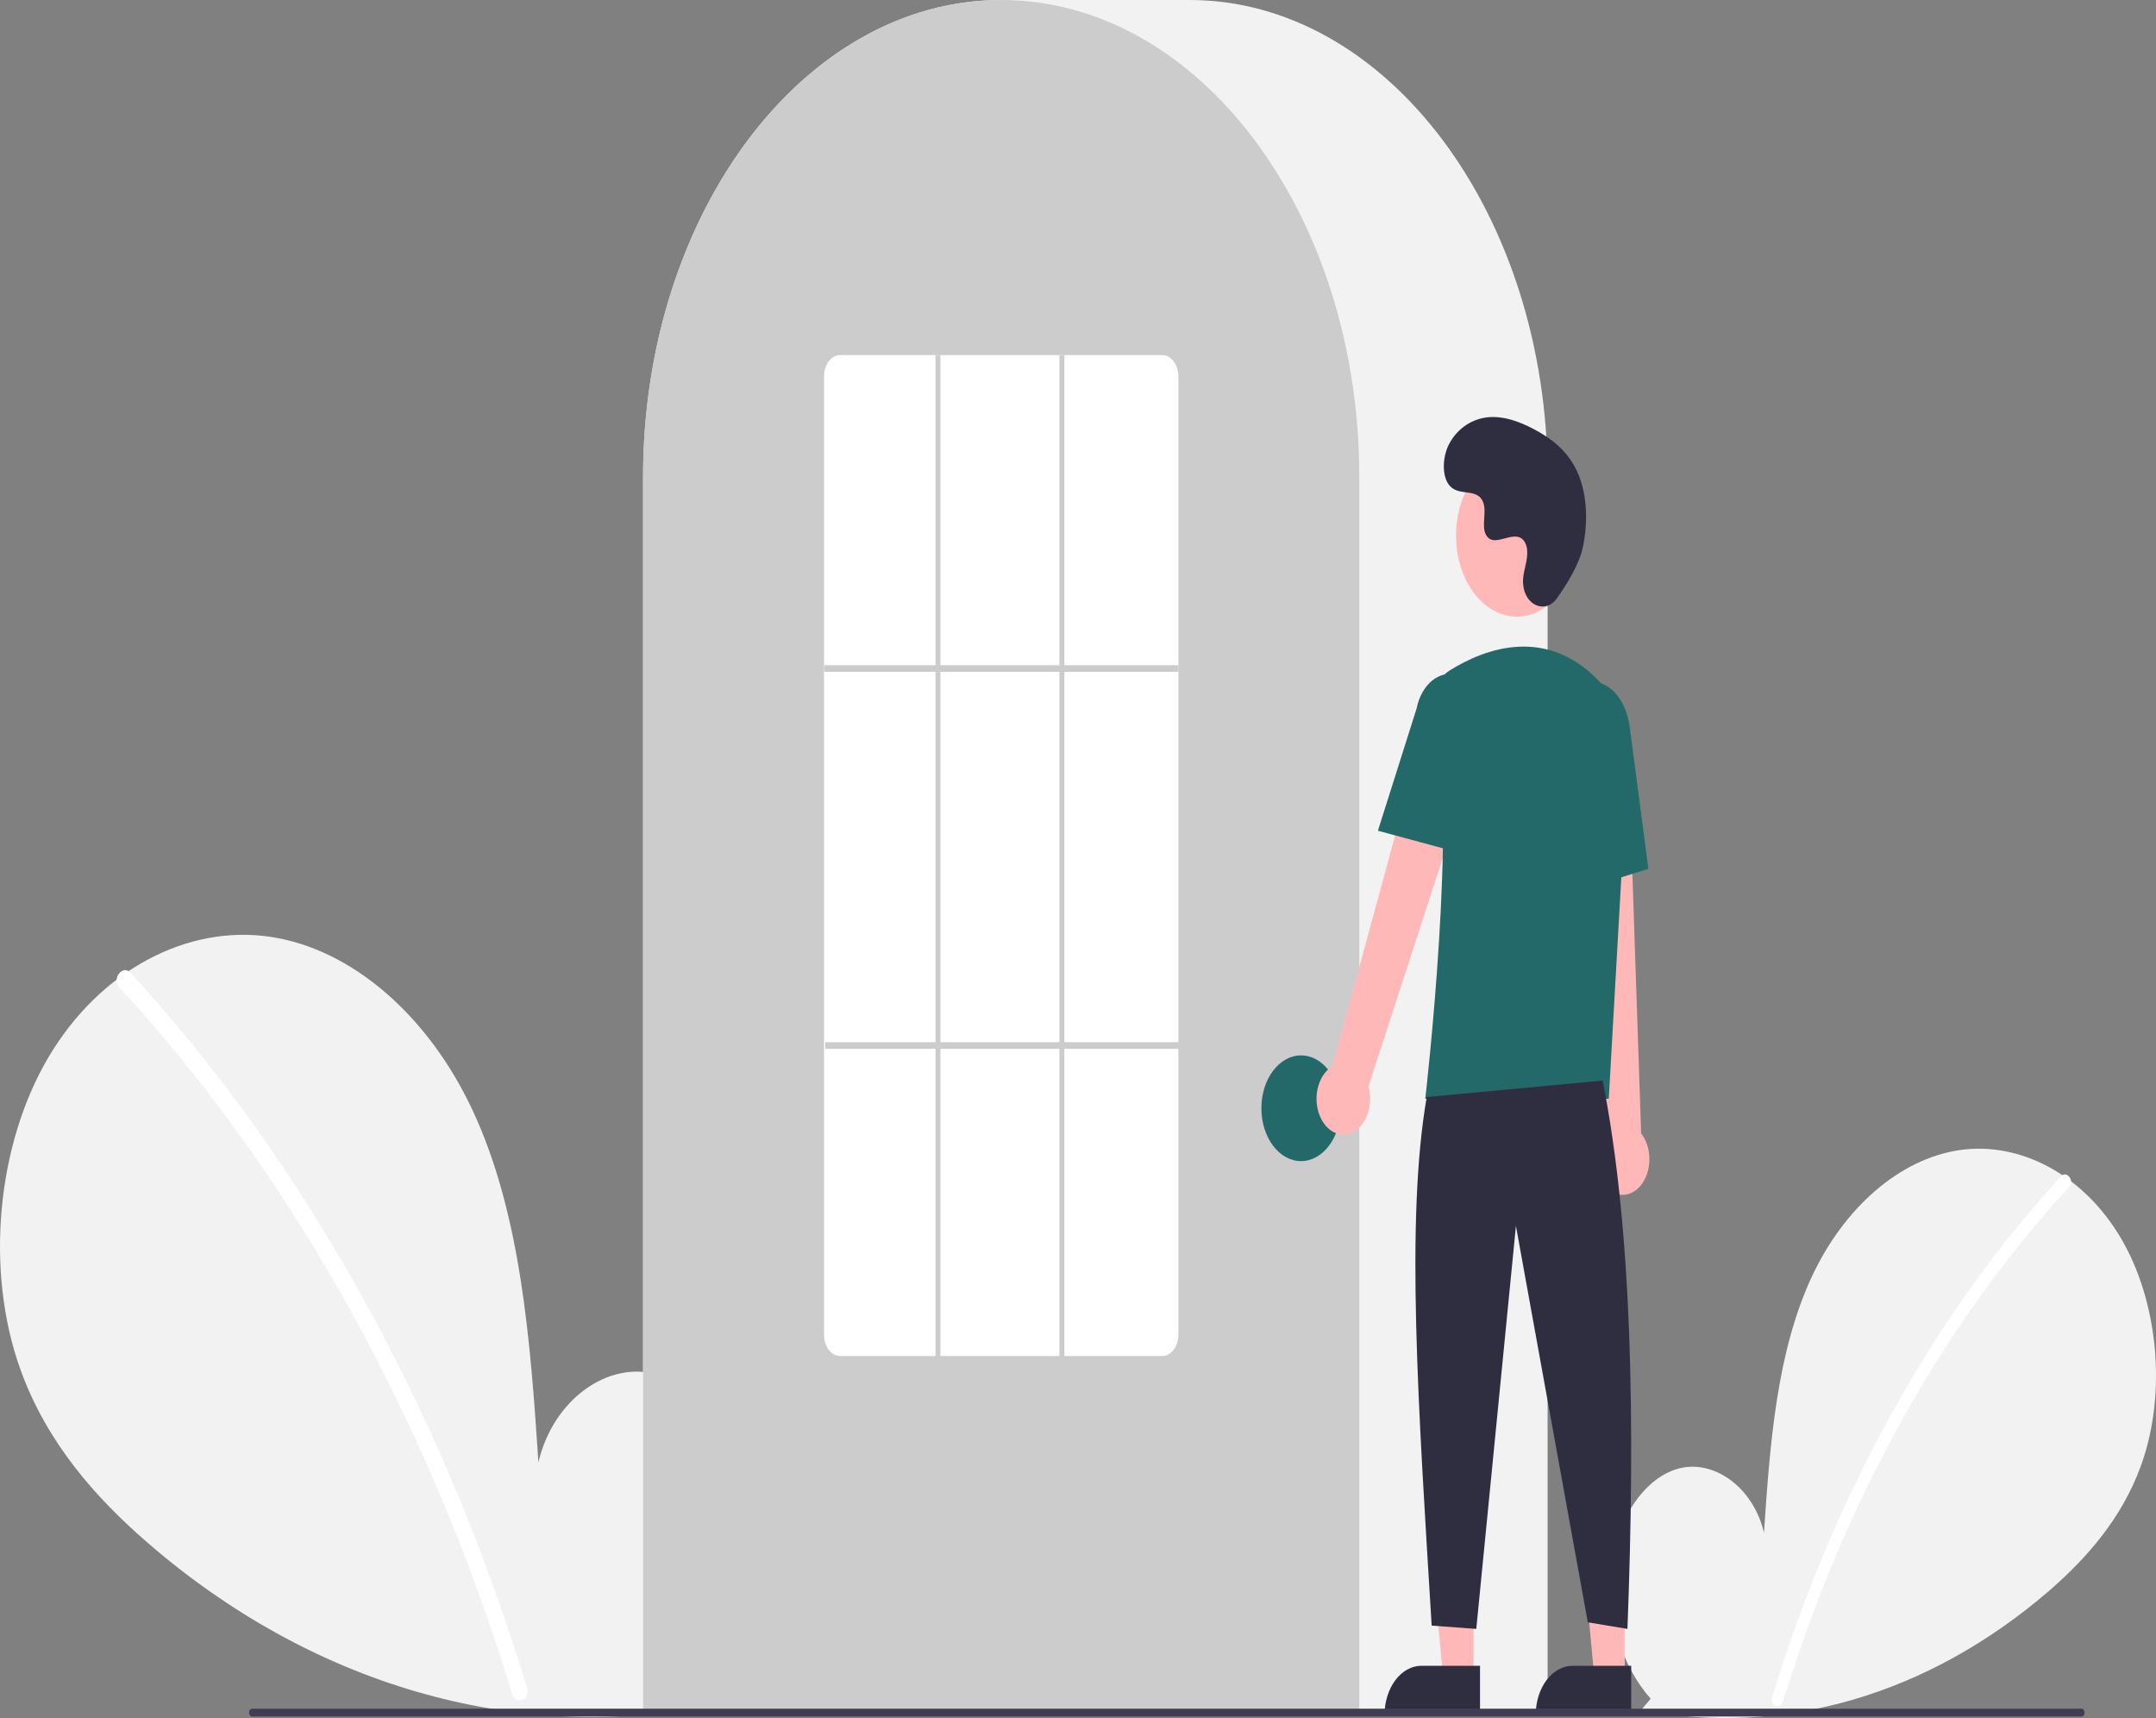 <svg width="320" height="255" viewBox="0 0 320 255" fill="none" xmlns="http://www.w3.org/2000/svg">
<rect x="0" y="0" width="320" height="255" fill="#808080" stroke="none"/>
<g clip-path="url(#clip0_18_342)">
<path d="M244.999 252.116C240.903 247.502 238.414 240.213 239.067 233.117C239.719 226.021 243.761 219.498 249.005 217.991C254.248 216.484 260.224 220.655 261.817 227.482C262.693 214.321 263.703 200.608 268.953 189.399C273.707 179.251 281.94 171.989 290.864 170.689C299.787 169.39 309.182 174.297 314.747 183.685C320.312 193.072 321.675 206.719 317.777 217.497C314.906 225.436 309.616 231.345 304.073 236.152C286.164 251.554 264.683 257.818 243.585 253.79L244.999 252.116Z" fill="#F2F2F2"/>
<path d="M305.923 174.569C298.56 182.562 291.806 191.502 285.757 201.26C276.291 216.477 268.631 233.539 263.044 251.851C262.635 253.187 264.262 253.768 264.666 252.447C273.808 222.687 288.402 196.457 307.113 176.155C307.953 175.243 306.756 173.665 305.923 174.569Z" fill="white"/>
<path d="M103.013 250.863C108.64 244.525 112.058 234.514 111.162 224.767C110.265 215.021 104.714 206.061 97.512 203.992C90.311 201.922 82.102 207.651 79.914 217.028C78.711 198.95 77.323 180.115 70.113 164.721C63.584 150.781 52.275 140.807 40.019 139.023C27.763 137.238 14.859 143.978 7.215 156.871C-0.429 169.765 -2.3 188.51 3.053 203.313C6.997 214.218 14.263 222.333 21.875 228.936C46.162 249.999 76.29 258.784 104.957 253.161" fill="#F2F2F2"/>
<path d="M19.335 144.351C29.448 155.33 38.725 167.609 47.033 181.011C55.342 194.399 62.657 208.829 68.876 224.1C72.352 232.666 75.475 241.478 78.23 250.498C78.791 252.333 76.556 253.131 76.001 251.317C71.121 235.415 65.083 220.189 57.974 205.857C50.9 191.577 42.804 178.246 33.798 166.049C28.705 159.155 23.331 152.638 17.7 146.53C16.546 145.278 18.19 143.109 19.335 144.351L19.335 144.351Z" fill="white"/>
<path d="M229.701 254.442H95.448V70.842C95.448 31.779 119.291 0 148.598 0H176.552C205.858 0 229.701 31.779 229.701 70.842V254.442Z" fill="#F2F2F2"/>
<path d="M201.747 254.442H95.448V70.842C95.419 55.874 98.975 41.284 105.598 29.197C105.843 28.754 106.086 28.316 106.337 27.883C109.541 22.282 113.354 17.35 117.649 13.249C117.892 13.013 118.135 12.782 118.383 12.551C121.977 9.235 125.865 6.525 129.959 4.482C130.202 4.359 130.449 4.236 130.697 4.118C134.399 2.357 138.237 1.151 142.139 0.521C142.381 0.477 142.629 0.443 142.878 0.408C146.68 -0.134 150.516 -0.134 154.319 0.408C154.566 0.443 154.815 0.477 155.059 0.522C158.961 1.151 162.798 2.357 166.499 4.118C166.746 4.236 166.994 4.359 167.238 4.482C171.281 6.5 175.123 9.169 178.679 12.432C178.926 12.658 179.173 12.889 179.417 13.12C181.825 15.411 184.086 17.963 186.179 20.751C187.857 22.987 189.42 25.37 190.859 27.884C191.109 28.316 191.353 28.754 191.597 29.197C198.22 41.284 201.776 55.874 201.747 70.842V254.442Z" fill="#CCCCCC"/>
<path d="M193.103 172.324C196.354 172.324 198.989 168.812 198.989 164.48C198.989 160.148 196.354 156.636 193.103 156.636C189.853 156.636 187.218 160.148 187.218 164.48C187.218 168.812 189.853 172.324 193.103 172.324Z" fill="#236969"/>
<path d="M218.703 248.943H214.194L212.048 225.76L218.704 225.76L218.703 248.943Z" fill="#FFB8B8"/>
<path d="M210.973 247.225H219.669V254.524H205.497C205.497 253.565 205.639 252.616 205.914 251.731C206.189 250.845 206.592 250.041 207.101 249.363C207.609 248.685 208.213 248.147 208.877 247.781C209.541 247.414 210.254 247.225 210.973 247.225Z" fill="#2F2E41"/>
<path d="M241.14 248.943H236.63L234.485 225.76L241.141 225.76L241.14 248.943Z" fill="#FFB8B8"/>
<path d="M233.409 247.225H242.106V254.524H227.934C227.934 253.565 228.075 252.616 228.351 251.731C228.626 250.845 229.029 250.041 229.538 249.363C230.046 248.685 230.65 248.147 231.314 247.781C231.978 247.414 232.69 247.225 233.409 247.225Z" fill="#2F2E41"/>
<path d="M196.082 166.034C195.757 165.397 195.542 164.673 195.45 163.913C195.358 163.153 195.393 162.375 195.551 161.634C195.709 160.894 195.987 160.209 196.366 159.627C196.744 159.045 197.213 158.581 197.741 158.267L213.07 101.953L220.613 107.44L203.11 161.255C203.447 162.471 203.437 163.81 203.083 165.017C202.729 166.225 202.055 167.217 201.189 167.806C200.322 168.395 199.324 168.54 198.383 168.213C197.441 167.887 196.623 167.111 196.082 166.034Z" fill="#FFB8B8"/>
<path d="M238.836 176.616C238.335 176.233 237.903 175.708 237.571 175.078C237.238 174.449 237.013 173.73 236.912 172.972C236.81 172.214 236.835 171.435 236.984 170.691C237.132 169.947 237.401 169.256 237.772 168.666L233.024 109.095L241.608 109.618L243.581 168.213C244.284 169.109 244.716 170.318 244.794 171.61C244.873 172.902 244.594 174.188 244.009 175.223C243.424 176.259 242.574 176.973 241.621 177.23C240.668 177.486 239.677 177.268 238.836 176.616Z" fill="#FFB8B8"/>
<path d="M225.142 91.522C230.132 91.522 234.176 86.131 234.176 79.481C234.176 72.831 230.132 67.44 225.142 67.44C220.153 67.44 216.108 72.831 216.108 79.481C216.108 86.131 220.153 91.522 225.142 91.522Z" fill="#FFB8B8"/>
<path d="M238.779 163.068H211.543L211.576 162.785C211.625 162.363 216.43 120.408 212.886 106.682C212.53 105.334 212.562 103.857 212.974 102.537C213.386 101.217 214.15 100.147 215.118 99.533H215.118C220.184 96.353 229.907 92.438 238.114 101.94C239.322 103.361 240.265 105.137 240.869 107.128C241.473 109.118 241.721 111.269 241.594 113.41L238.779 163.068Z" fill="#236969"/>
<path d="M216.774 126.608L204.512 123.293L210.26 105.139C210.604 103.38 211.457 101.876 212.632 100.955C213.807 100.034 215.209 99.771 216.529 100.226C217.849 100.68 218.98 101.813 219.673 103.377C220.367 104.942 220.567 106.809 220.23 108.569L216.774 126.608Z" fill="#236969"/>
<path d="M232.478 132.765L231.741 110.242C231.182 106.008 233.001 102.005 235.797 101.351C238.595 100.699 241.326 103.636 241.888 107.901L244.658 128.946L232.478 132.765Z" fill="#236969"/>
<path d="M237.873 160.371C242.255 182.617 242.733 210.901 241.551 241.753L235.666 240.773L224.999 181.942L219.114 241.753L212.493 241.263C210.515 208.892 208.59 181.101 211.758 162.822L237.873 160.371Z" fill="#2F2E41"/>
<path d="M231.095 88.787C229.41 91.18 226.28 89.895 226.06 86.626C226.043 86.373 226.044 86.117 226.064 85.864C226.177 84.416 226.805 83.101 226.655 81.572C226.62 81.192 226.514 80.829 226.346 80.519C225.003 78.122 221.85 81.591 220.582 79.421C219.805 78.09 220.719 75.995 220.122 74.508C219.335 72.545 217.004 73.514 215.542 72.439C213.915 71.243 214.012 67.916 215.083 65.893C216.389 63.425 218.679 62.108 220.94 61.918C223.201 61.728 225.447 62.543 227.558 63.64C229.956 64.886 232.335 66.608 233.811 69.419C235.606 72.837 235.779 77.433 234.881 81.431C234.335 83.862 232.471 86.833 231.095 88.787Z" fill="#2F2E41"/>
<path d="M308.959 254.757H37.402C37.286 254.757 37.175 254.695 37.093 254.586C37.012 254.476 36.966 254.328 36.966 254.174C36.966 254.019 37.012 253.871 37.093 253.761C37.175 253.652 37.286 253.59 37.402 253.59H308.959C309.075 253.59 309.186 253.652 309.268 253.761C309.35 253.871 309.396 254.019 309.396 254.174C309.396 254.328 309.35 254.476 309.268 254.586C309.186 254.695 309.075 254.757 308.959 254.757Z" fill="#3F3D56"/>
<path d="M172.506 201.249H124.69C124.06 201.254 123.455 200.925 123.006 200.336C122.558 199.746 122.304 198.943 122.299 198.104V55.847C122.304 55.008 122.558 54.206 123.006 53.616C123.455 53.026 124.06 52.698 124.69 52.702H172.506C173.135 52.698 173.741 53.026 174.189 53.616C174.637 54.206 174.892 55.008 174.897 55.847V198.104C174.892 198.943 174.637 199.746 174.189 200.336C173.741 200.925 173.135 201.254 172.506 201.249Z" fill="white"/>
<path d="M174.897 98.732H122.299V99.713H174.897V98.732Z" fill="#CCCCCC"/>
<path d="M175.08 154.675H122.483V155.656H175.08V154.675Z" fill="#CCCCCC"/>
<path d="M139.586 52.702H138.851V201.74H139.586V52.702Z" fill="#CCCCCC"/>
<path d="M157.977 52.702H157.241V201.74H157.977V52.702Z" fill="#CCCCCC"/>
</g>
<defs>
<clipPath id="clip0_18_342">
<rect width="320" height="255" fill="white"/>
</clipPath>
</defs>
</svg>

